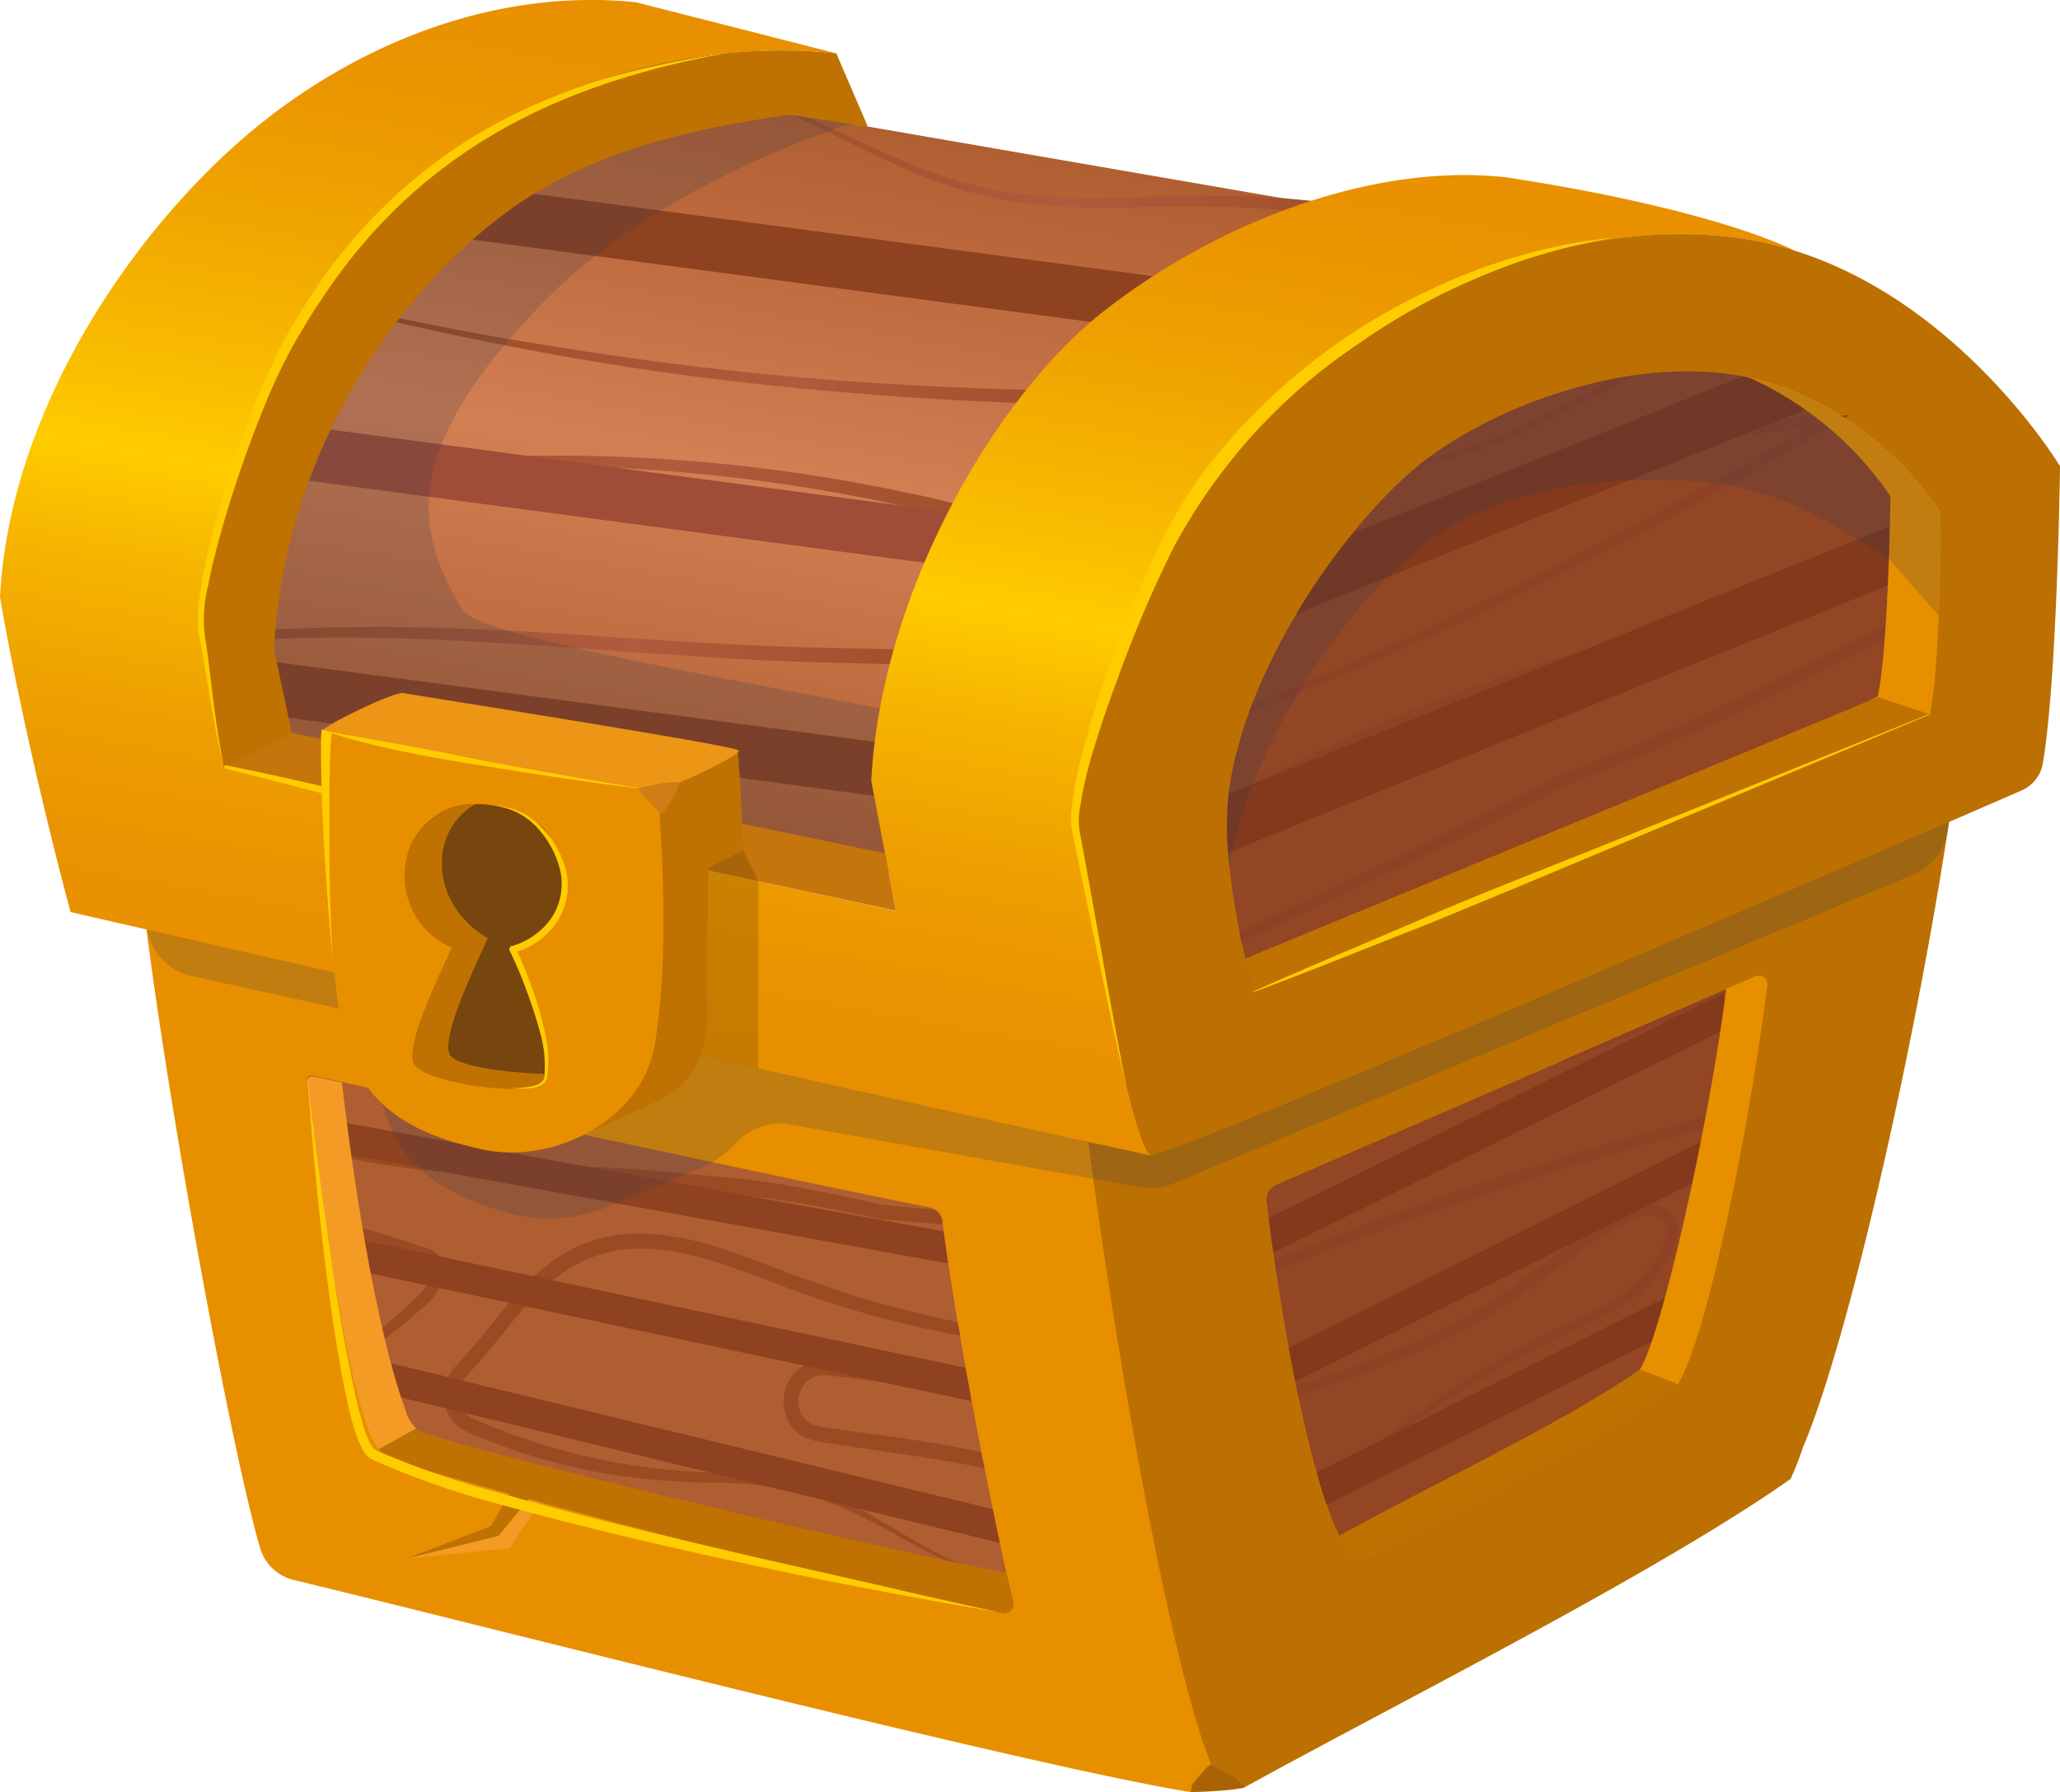 <svg xmlns="http://www.w3.org/2000/svg" xmlns:xlink="http://www.w3.org/1999/xlink" viewBox="0 0 251.38 218.74"><defs><style>.cls-1{fill:#e88f00;}.cls-2{fill:#bc7002;}.cls-3{fill:#934624;}.cls-4{fill:#8e4125;}.cls-5{fill:#82391c;}.cls-6{fill:#bf7202;}.cls-7{fill:#af5e31;}.cls-8{fill:#9b4b23;}.cls-9{fill:#8e4220;}.cls-10{fill:#f49b25;}.cls-11{fill:#aa6304;}.cls-12{fill:#323842;}.cls-13{fill:#fc0;}.cls-14,.cls-25{opacity:0.2;}.cls-15,.cls-25{fill:#283753;}.cls-16{fill:#80909c;}.cls-17{fill:#e0faff;}.cls-18{fill:url(#linear-gradient);}.cls-19{fill:url(#linear-gradient-2);}.cls-20{fill:url(#linear-gradient-3);}.cls-21{fill:url(#linear-gradient-4);}.cls-22{fill:url(#linear-gradient-5);}.cls-23{fill:url(#linear-gradient-6);}.cls-24{fill:#a04d37;}.cls-26{fill:url(#linear-gradient-7);}.cls-27{fill:#c4750c;}.cls-28{fill:#381e02;opacity:0.19;}.cls-29{fill:#77450e;}.cls-30{fill:#ed9515;}.cls-31{fill:#ce7e15;}</style><linearGradient id="linear-gradient" x1="209.36" y1="-109.33" x2="240.24" y2="-194.17" gradientTransform="matrix(0.99, -0.17, 0.17, 0.99, -96.07, 247.27)" gradientUnits="userSpaceOnUse"><stop offset="0" stop-color="#af5e31"/><stop offset="0.5" stop-color="#d37f54"/><stop offset="0.73" stop-color="#c16e42"/><stop offset="1" stop-color="#af5e31"/></linearGradient><linearGradient id="linear-gradient-2" x1="45.46" y1="43.77" x2="147.47" y2="43.77" gradientUnits="userSpaceOnUse"><stop offset="0" stop-color="#9b4b23"/><stop offset="0.5" stop-color="#af5b3e"/><stop offset="0.65" stop-color="#a85635"/><stop offset="1" stop-color="#9b4b23"/></linearGradient><linearGradient id="linear-gradient-3" x1="57.96" y1="33.55" x2="155.63" y2="33.55" xlink:href="#linear-gradient-2"/><linearGradient id="linear-gradient-4" x1="28.88" y1="62.14" x2="135.78" y2="62.14" xlink:href="#linear-gradient-2"/><linearGradient id="linear-gradient-5" x1="81.55" y1="19.09" x2="180.21" y2="19.09" xlink:href="#linear-gradient-2"/><linearGradient id="linear-gradient-6" x1="24.42" y1="80.06" x2="129.98" y2="80.06" xlink:href="#linear-gradient-2"/><linearGradient id="linear-gradient-7" x1="11.81" y1="241.33" x2="32.92" y2="115.76" gradientTransform="translate(85.82 -108.7) rotate(0.7)" gradientUnits="userSpaceOnUse"><stop offset="0" stop-color="#e88f00"/><stop offset="0.12" stop-color="#ea9300"/><stop offset="0.25" stop-color="#eea000"/><stop offset="0.39" stop-color="#f6b500"/><stop offset="0.49" stop-color="#fc0"/><stop offset="0.56" stop-color="#fabf00"/><stop offset="0.73" stop-color="#f0a500"/><stop offset="0.88" stop-color="#ea9500"/><stop offset="1" stop-color="#e88f00"/></linearGradient></defs><title>Wood Gold Chest 1</title><g id="Layer_2" data-name="Layer 2"><g id="Layer_1-2" data-name="Layer 1"><g id="Wood_Gold_Chest_1" data-name="Wood Gold Chest 1"><path class="cls-1" d="M132.1,133.49l7.2,8.94,10.36,74.67-1,.78c-.81.05-1.89.58-3.27.85C125.81,215.59,57,197.92,35.83,192.82a5.63,5.63,0,0,1-4.09-3.89c-3.55-12.15-11.11-53.43-13.95-76.18a2.18,2.18,0,0,1,2.55-2.48C34,113,92.73,125,132.1,133.49Z"/><path class="cls-2" d="M239.49,88.23c-3.22,27.65-13,73.13-19.45,88.34a40.62,40.62,0,0,1-1.53,3.92l-1.85,1.28c-16.83,11.41-47,26.54-64.82,36.38-.64.36-1.45-.56-2.07-.22-.54-.52-.93-.21-1.53-1.53-5.77-12.86-13.6-60.51-16.14-82.91C132.1,133.49,231.5,91.94,239.49,88.23Z"/><path class="cls-3" d="M215.61,120.8c-2.25,17.47-7.58,42.54-11.05,48.13-9.84,6.93-27.81,15.83-38.31,21.71-5.11-1.3-9.91-29.23-11.69-44a2,2,0,0,1,1.18-2.05c7.86-3.4,47.59-20.6,58-25.19A1.36,1.36,0,0,1,215.61,120.8Z"/><path class="cls-4" d="M213.41,135l-.24,1.32-.7.18-4.89,1.28-4.86,1.35c-6.48,1.84-12.93,3.78-19.32,5.92-9.35,3-18.57,6.39-27.69,10-.06-.42-.13-.84-.19-1.26q4.15-1.71,8.36-3.31c3.14-1.23,6.33-2.36,9.5-3.53s6.37-2.25,9.58-3.29c6.42-2.1,12.9-4,19.41-5.82l4.89-1.32,4.91-1.25Z"/><path class="cls-4" d="M204.73,150.09a4.58,4.58,0,0,1-.25,1.39l-.46,1.2c-.19.38-.36.77-.57,1.15a17.8,17.8,0,0,1-7.41,6.68c-2.91,1.58-5.92,2.78-8.8,4.27A112,112,0,0,0,170.71,175a114.1,114.1,0,0,0-9.2,7.51c0-.1-.07-.21-.1-.32a116.59,116.59,0,0,1,8.88-7.74,111.55,111.55,0,0,1,16.46-10.61c1.43-.78,2.91-1.49,4.37-2.21s2.93-1.38,4.33-2.16a16.56,16.56,0,0,0,6.87-6.24c.18-.33.34-.69.51-1l.4-1.09a2.16,2.16,0,0,0,0-1.85c-.51-1.07-2.26-1.23-3.47-.66a54.32,54.32,0,0,0-8.17,5.07c-2.64,1.88-5.23,3.87-8,5.68a72.51,72.51,0,0,1-8.61,4.79,131,131,0,0,1-16.59,6.1c-.08-.37-.15-.74-.23-1.12a137.75,137.75,0,0,0,16.27-6.15,72.14,72.14,0,0,0,8.4-4.74c2.68-1.8,5.24-3.8,7.89-5.72a56.62,56.62,0,0,1,8.43-5.14,4.89,4.89,0,0,1,2.77-.38,3.23,3.23,0,0,1,2.44,1.64A3.19,3.19,0,0,1,204.73,150.09Z"/><path class="cls-4" d="M214.43,119.27a161.59,161.59,0,0,1-24.55,10.5c10.08-4.38,19.51-8.48,23.83-10.4A1.22,1.22,0,0,1,214.43,119.27Z"/><path class="cls-5" d="M213.11,136.6c-.3,1.67-.62,3.33-.94,5l-54.12,27c-.27-1.36-.53-2.73-.79-4.11Z"/><path class="cls-5" d="M211.54,125.1l-56.15,27.78c-.21-1.47-.41-2.89-.57-4.22l55.43-27.41Z"/><path class="cls-5" d="M209.1,155.4c-.47,1.87-.94,3.63-1.41,5.22l-45.79,23c-.14-.37-.26-.75-.39-1.14,0-.1-.07-.21-.1-.32-.25-.78-.49-1.6-.73-2.45Z"/><path class="cls-6" d="M200.09,167.15l4.67,1.78c-9.84,6.93-28,15.83-38.51,21.71-1-.26-1.81-1.1-2.8-3.23C174.19,181.44,191,173.55,200.09,167.15Z"/><path class="cls-1" d="M200.09,167.15c2.43-3.4,8.41-29.34,10.56-46.48l3.53-1.51a1.08,1.08,0,0,1,1.5,1.12c-2.21,17.49-7.41,43-10.92,48.65Z"/><path class="cls-7" d="M115,149c1.85,14.73,6.78,38.78,8.61,46.51a1.13,1.13,0,0,1-1.3,1.37c-20.94-3.61-67.15-16.41-70.92-17.68s-4.63-.68-5.79-3.82C41.27,163.62,38,137.27,37.42,132a.64.64,0,0,1,.78-.72c7.12,1.56,54.77,12,75.28,16.08A1.89,1.89,0,0,1,115,149Z"/><path class="cls-8" d="M120.13,179.2c-3.19-.7-6.45-1.21-9.71-1.68s-6.6-1-9.9-1.48a7.21,7.21,0,0,1-2.72-.85,4.73,4.73,0,0,1-1.89-2.39,5.27,5.27,0,0,1,1.38-5.56,4.9,4.9,0,0,1,2.8-1.13,18.43,18.43,0,0,1,2.65.23c1.66.19,3.32.43,5,.66,3.31.48,6.61,1,9.89,1.69l.54.11c.09.51.18,1,.28,1.53l-1.08-.18c-3.28-.56-6.58-1-9.87-1.49-1.64-.21-3.29-.44-4.94-.62a17.57,17.57,0,0,0-2.33-.19,3.11,3.11,0,0,0-1.75.71,3.48,3.48,0,0,0-.85,3.63,3,3,0,0,0,1.15,1.45,3.6,3.6,0,0,0,.91.36,8.53,8.53,0,0,0,1.13.21c3.28.5,6.59.92,9.9,1.39,3,.46,6,1,9,1.62Z"/><path class="cls-8" d="M121.3,192.35c-4-.82-7.75-2.74-11.34-4.68a62.18,62.18,0,0,0-11-5.17,44.62,44.62,0,0,0-12-1.55,86.52,86.52,0,0,1-12.32-1,71.11,71.11,0,0,1-12-3c-2-.69-3.85-1.41-5.82-2.3a4.76,4.76,0,0,1-2.4-2.75,5,5,0,0,1,.17-3.63,5.61,5.61,0,0,1,1-1.52c.35-.36.69-.72,1-1.09.67-.75,1.32-1.52,2-2.31,1.29-1.57,2.54-3.2,3.9-4.78,2.65-3.15,6.09-6.14,10.32-7.29a18.72,18.72,0,0,1,6.39-.69,32.51,32.51,0,0,1,6.24,1c4,1.06,7.87,2.69,11.68,4.1l2.86,1c1,.34,1.94.64,2.9,1,1.93.66,3.9,1.17,5.85,1.74,2.7.69,5.41,1.36,8.15,1.92.09.54.18,1.09.28,1.64a122.45,122.45,0,0,1-20.66-5.66c-3.87-1.41-7.63-3-11.52-4s-7.92-1.4-11.63-.26-6.85,3.6-9.46,6.65c-1.33,1.51-2.58,3.12-3.9,4.71-.66.8-1.33,1.59-2,2.36-.35.39-.72.76-1.08,1.14a3.32,3.32,0,0,0-.7,1,3.16,3.16,0,0,0,1.4,4.13c1.75.81,3.7,1.57,5.59,2.24a79.3,79.3,0,0,0,11.73,3.15A85.85,85.85,0,0,0,87,179.73c4.08.22,8.28.5,12.24,1.87C107.11,184.37,113.29,190.24,121.3,192.35Z"/><path class="cls-8" d="M54.11,155.35A6.3,6.3,0,0,1,52.23,159,61.26,61.26,0,0,1,43,166.1c-.07-.3-.13-.6-.2-.9a2,2,0,0,1,0-.24,68.84,68.84,0,0,0,8.41-7,4.91,4.91,0,0,0,1.38-2.74,1.25,1.25,0,0,0-.36-1,4.14,4.14,0,0,0-1.38-.55c-2.34-.71-4.67-1.42-7-2.07l-3.73-1,0-.16c-.1-.63-.2-1.25-.29-1.87,1.53.43,3.05.87,4.57,1.33,2.35.69,4.68,1.45,7,2.2a5.38,5.38,0,0,1,2,.92A2.82,2.82,0,0,1,54.11,155.35Z"/><path class="cls-8" d="M115,149.46l-1.13-.11-6.34-.55c-.7-.1-1.12-.23-1.66-.34l-1.54-.34-3.09-.62q-6.19-1.19-12.49-1.85c-4.2-.4-8.4-.88-12.6-1.16s-8.44-.49-12.67-.74c-8.36-.5-16.84-1.16-25-3.35l0-.25c-.06-.46-.13-.92-.18-1.35l.32.09c8.16,2,16.58,2.68,25,3.1,4.22.22,8.45.39,12.69.65s8.47.71,12.7,1.09,8.44,1.12,12.62,2l3.13.65,1.56.36c.5.11,1.1.27,1.44.31l6.27.6h0A1.85,1.85,0,0,1,115,149Z"/><path class="cls-9" d="M122,188.3l-78.24-19c-.35-1.31-.68-2.69-1-4.12l78.38,19C121.43,185.66,121.72,187,122,188.3Z"/><path class="cls-9" d="M118.54,171,40.65,154.44c-.24-1.34-.46-2.68-.67-4l77.83,16.49C118.05,168.28,118.29,169.62,118.54,171Z"/><path class="cls-9" d="M115.68,154.19l-77.23-14c-.2-1.44-.37-2.76-.52-3.92l77.2,14C115.3,151.51,115.48,152.82,115.68,154.19Z"/><path class="cls-10" d="M37.42,132.08C39.31,148,43,173.53,46.27,176.87c0,0,2.51-1.41,4.54-2.5a4.92,4.92,0,0,1-1.31-2.24c-4.81-13.09-7.77-40-7.77-40l-3.46-.75A.69.69,0,0,0,37.42,132.08Z"/><path class="cls-6" d="M50.77,174.34c.85.73,2,.78,4.51,1.61,3.54,1.19,45.05,11.62,67.5,16,.34,1.09.65,2.43.87,3.47a1.22,1.22,0,0,1-1.4,1.46c-21-3.63-67.11-16.42-70.88-17.68-3.09-1-4.2-.86-5.1-2.33Z"/><path class="cls-11" d="M147.81,215.39a34.4,34.4,0,0,1,3.12,1.72,5.09,5.09,0,0,1,.91,1c-.74.41-6.13.64-6.48.58a2.35,2.35,0,0,1,.15-.94C146.41,216.68,147.54,215.25,147.81,215.39Z"/><path class="cls-12" d="M137.06,132c.44.57-3.83,6.13-4.43,6s-2.82-4.2-2.71-4.61S136.24,131,137.06,132Z"/><polyline class="cls-10" points="65.89 183.39 62.18 188.94 49.51 190.24 59.87 186.25 62.17 182.27"/><polygon class="cls-6" points="65.59 181.68 62.17 182.27 59.87 186.25 49.51 190.24 60.82 187.45 65.59 181.68"/><path class="cls-13" d="M122.45,196.89q-7.77-1.35-15.52-2.81t-15.46-3.14c-10.28-2.19-20.53-4.6-30.68-7.4a103.08,103.08,0,0,1-15-5.25l-.46-.22a1.71,1.71,0,0,1-.54-.39,3.83,3.83,0,0,1-.65-1,12.79,12.79,0,0,1-.78-1.91c-.42-1.28-.75-2.57-1-3.86-.59-2.58-1-5.18-1.44-7.78-1.61-10.42-2.61-20.89-3.39-31.38q.9,7.83,2,15.64c.7,5.21,1.45,10.41,2.37,15.57.46,2.58,1,5.15,1.55,7.7.3,1.26.63,2.52,1,3.74a12.8,12.8,0,0,0,.72,1.73,2.79,2.79,0,0,0,.45.67.73.73,0,0,0,.25.18l.44.2a103.63,103.63,0,0,0,14.8,5.06c10.08,2.89,20.32,5.28,30.55,7.68l15.37,3.49Q114.74,195.21,122.45,196.89Z"/><g class="cls-14"><path class="cls-15" d="M20.34,110.27c12.59,2.55,93.86,14.11,106.41,15.89a7,7,0,0,0,3.19-.29c10.63-3.56,72.77-24.37,98.7-33.58A7,7,0,0,1,237.9,100c-.06.44-.13.89-.2,1.33a7,7,0,0,1-4.23,5.41l-90.36,37.73a7,7,0,0,1-3.94.43l-42.84-7.68a7.16,7.16,0,0,0-6.67,2.48A12.79,12.79,0,0,1,85,142.72c-2.06.95-5.76,2.42-8.81,3.6a20,20,0,0,1-4.9,1.87l0,0h0a18.28,18.28,0,0,1-8.85-.06c-11.46-3.07-15.59-8.23-16.62-18.3,0-.26,0-.53-.08-.8a7,7,0,0,0-5.48-6.2l-16.92-3.72a7,7,0,0,1-5.43-6l-.06-.4A2.18,2.18,0,0,1,20.34,110.27Z"/></g><path class="cls-16" d="M19.39,108.39c-.78.48-.93,1.69,1.19,2.21,18.1,4.42,107.88,23.11,111.52,22.89,4.06-.26,108.12-43.1,107.39-45.26S134.87,65,124.25,64.9C114.08,64.77,36.48,97.93,19.39,108.39ZM128.3,122.94s-85.72-16.09-86.17-18.71S115,70.67,123.36,70.78s65.83,10.35,88.18,16.83Z"/><path class="cls-12" d="M20.56,107.7c.82-.34,6.38,3.87,5.22,4.18s-7.35,2-7.91,1.48c-.33-.3,0-2,.37-3.49C18.48,108.82,19.91,108,20.56,107.7Z"/><path class="cls-17" d="M126.84,132.5C99.43,127.39,72,122.25,44.79,115.91c-6.38-1.5-12.92-2.85-19.1-5.08-.31-.11-.53.4-.22.53a99.85,99.85,0,0,0,15.76,4.69c8.26,2,16.57,3.78,24.9,5.49q24.81,5.1,49.76,9.5c3.61.65,7.22,1.26,10.84,1.88.27.05.39-.37.11-.42Z"/><path class="cls-17" d="M126.82,132.6c-26.9-5.16-53.84-10.43-80.46-16.87-6.27-1.52-12.7-2.93-18.75-5.21a5.45,5.45,0,0,0-1.88.74c12.7,5.22,28.86,7,42.21,9.85q24.09,5.17,48.3,9.74,5.25,1,10.52,2c.13,0,.19-.19.06-.22Z"/><path class="cls-17" d="M119.35,66c-15.06,5.26-29.93,11-44.69,17-8.71,3.57-17.39,7.2-26,11-9.16,4-18.88,7.73-27.44,12.91-.33.2-.12.78.27.64,9-3.44,17.61-8.19,26.39-12.16,9.13-4.12,18.3-8.14,27.56-12,14.54-6,29.19-11.84,44-17.15.18-.06.1-.34-.08-.28Z"/><polygon class="cls-17" points="28.76 111.27 24.82 108.44 20.56 107.69 24.09 109.94 25.22 111.6 28.76 111.27"/><polyline class="cls-18" points="180.26 28.3 92.1 13.06 63.54 18.24 31.6 54.2 22.37 73.66 32.88 93.4 119.56 108.42 142.16 50.64 173.75 31.83"/><path class="cls-19" d="M147.47,47.48,144.4,49.3q-8.07.15-16.16,0C116.68,49,105.14,48.2,93.66,47s-22.92-3-34.24-5.29q-7-1.41-14-3.06l.37-.43q6.84,1.47,13.74,2.71c11.35,2,22.76,3.66,34.22,4.77s23,1.72,34.49,1.94Q137.88,47.77,147.47,47.48Z"/><path class="cls-20" d="M155.63,42.62l-1.93,1.15a75.76,75.76,0,0,0-13.56-4.61,156.31,156.31,0,0,0-24-3.63c-8.11-.71-16.28-1.16-24.42-2.07a118,118,0,0,1-24.13-4.92,73.75,73.75,0,0,1-9.58-4L59,23.33a77.57,77.57,0,0,0,9,3.64,116.19,116.19,0,0,0,23.8,4.75c8.08.87,16.23,1.28,24.39,2A150.33,150.33,0,0,1,140.6,37.3,76.78,76.78,0,0,1,155.63,42.62Z"/><path class="cls-21" d="M135.78,66.94l-.65,1.68-.21-.06c-2.11-.61-4.19-1.27-6.28-1.92s-4.18-1.22-6.26-1.84-4.2-1.14-6.31-1.67l-3.17-.79c-1.06-.25-2.13-.46-3.19-.69A209,209,0,0,0,57.8,57a214.06,214.06,0,0,0-28.92,2.95l.3-.63,2.49-.46a196.77,196.77,0,0,1,26.08-3A204.22,204.22,0,0,1,110.06,60c1.07.23,2.15.43,3.22.68l3.2.78c2.13.52,4.26,1,6.36,1.66s4.24,1.18,6.32,1.83,4.17,1.29,6.26,1.88Z"/><path class="cls-22" d="M179.86,28.23l.35.1-2.12,1.14q-4.11-1.11-8.3-1.95a124,124,0,0,0-15-2c-2.52-.19-5-.28-7.57-.32s-5.06,0-7.6.07a97.94,97.94,0,0,1-15.3-.57,53,53,0,0,1-14.65-4.46c-4.51-2-8.86-4.31-13.31-6.39l-.44-.21c-2.3-1.06-4.64-2-7-2.91a50.46,50.46,0,0,0-7.35-2A50.07,50.07,0,0,1,89,10.49c2.41.8,4.78,1.73,7.11,2.75l1.89.84c4,1.82,8,3.76,12,5.46a53.88,53.88,0,0,0,14.49,4.12,98,98,0,0,0,15.14.36c2.53-.08,5.08-.16,7.63-.17s5.11.07,7.66.23l1.57.11A124.67,124.67,0,0,1,170.09,26C173.37,26.57,176.64,27.33,179.86,28.23Z"/><path class="cls-23" d="M130,81.78l-.72,1.86q-10.11-.89-20.13-2.57c-5.65-.14-11.3-.24-17-.54s-11.35-.68-17-1.08c-11.32-.77-22.62-1.7-33.94-1.64-5.43,0-10.84.24-16.24.75l-.56-1c5.58-.61,11.18-.91,16.79-1C52.59,76.33,64,77,75.28,77.79c5.66.38,11.31.75,17,1s11.33.34,17,.46h.13Q119.63,81,130,81.78Z"/><polygon class="cls-9" points="165.14 36.96 156.09 42.35 54.17 28.78 59.42 22.88 165.14 36.96"/><polygon class="cls-9" points="125.58 93.04 123.12 99.31 29.38 86.83 25.6 79.73 125.58 93.04"/><polygon class="cls-24" points="136.45 65.23 134 71.5 29.97 57.65 31.6 54.2 33.93 51.58 136.45 65.23"/><path class="cls-25" d="M119.56,108.42l-86.67-15L22.37,73.66,31.6,54.19,63.54,18.24,92.1,13.06l11.85,2C91.12,19.19,76.22,26.84,66.77,36.42c-18.22,18.47-16.14,28.36-10.34,38,2.29,3.8,41.33,9.71,70.22,15.9Z"/><path class="cls-26" d="M31,15.75C44.05,5,60.81-1.44,77.59.27l24.46,6.24C85.29,4.66,66.36,10,53.05,20.32S25.78,54.73,24.59,77.71l3,15.89s54.1,11.58,81.73,17.57l-3-15.88c1.19-23,15.16-47,28.47-57.39s32.26-18.1,49-16.26c26.17,4,35.3,9,35.3,9h0a42.1,42.1,0,0,0-8.18-1.74c-16.76-1.85-35.48,4.74-48.78,15.11s-29.66,34.37-30.85,57.36c3.24,18.72,9.16,39.65,9.16,39.65C94.31,131,8.61,111.31,8.61,111.31S3.24,91.62,0,72.89C1.18,49.91,16.4,27.83,31,15.75Z"/><path class="cls-27" d="M27.33,93.71l-1-7,4.47-1.11,4.86,3.86S79.24,98.09,108,104.15l1.32,7C81.66,105.18,27.33,93.71,27.33,93.71Z"/><path class="cls-6" d="M60.67,26.75C47.36,37.12,34.62,56.23,33.44,79.22l2.17,10.26-8.28,4.23-2.74-16c1.19-23,15.16-47,28.46-57.39s32.24-15.66,49-13.81l3.85,8.94L96.36,14C83.22,15.84,70.74,18.9,60.67,26.75Z"/><path class="cls-2" d="M162.14,44c13.3-10.37,32-17,48.78-15.11,25.3,2.78,40.46,28,40.46,28s-.32,25.79-2.09,36.27a4.43,4.43,0,0,1-2.6,3.31c-16.5,7.23-104.42,45-106.24,44.51s-5.92-20.93-9.16-39.65C132.48,78.4,148.83,54.4,162.14,44Z"/><path class="cls-3" d="M174.6,55.65c9.28-6.72,23.47-11.35,35.18-10.14,17.65,1.81,27.07,17.06,27.07,17.06s-.22,18-1.54,24.43C229.56,89.48,153,121,153,121s-4.35-14.86-3-24.76C152.26,80.47,165.32,62.37,174.6,55.65Z"/><path class="cls-4" d="M225.68,50.65l-.61.37-1.67,1q-13.62,8.19-27.76,15.47c-9.4,4.87-19,9.34-28.73,13.54q-7.22,3.09-14.5,6c.12-.36.25-.71.39-1.07q6.9-2.79,13.71-5.82c9.67-4.27,19.17-8.9,28.55-13.76q12.81-6.66,25.21-14.08a81.79,81.79,0,0,0-18.8,3.79,185.48,185.48,0,0,0-20.55,8.13c-7.41,3.34-14.77,6.93-22.31,10.08.39-.67.81-1.32,1.23-2,6.88-3,13.65-6.28,20.49-9.4A178.75,178.75,0,0,1,201,54.66a81.63,81.63,0,0,1,22-3.93l1.51,0Z"/><path class="cls-4" d="M184.37,53.52a54.35,54.35,0,0,1-11.22,3.25c.36-.3.71-.57,1.06-.83a54.66,54.66,0,0,0,9.86-3.14,118.91,118.91,0,0,0,12.23-6.32l.36-.21c.92-.18,1.85-.34,2.77-.47-.9.49-1.79,1-2.67,1.49A120.56,120.56,0,0,1,184.37,53.52Z"/><path class="cls-4" d="M235.91,61.23a0,0,0,0,0,0,0A31.31,31.31,0,0,1,227,69.17c-6.82,4.17-14.5,6.34-22,8.34-3.79,1-7.54,2-11.29,3.07l-5.58,1.73c-1.86.58-3.69,1.25-5.54,1.87q-11,3.87-21.69,8.7-5.6,2.57-11.06,5.42c0-.38.05-.77.1-1.14q5.19-2.76,10.5-5.27c7.09-3.32,14.34-6.32,21.73-8.92,1.85-.63,3.69-1.31,5.56-1.9l5.61-1.76c3.76-1.08,7.54-2.13,11.31-3.12,7.51-2,15.06-4.21,21.62-8.25a30.51,30.51,0,0,0,8.48-7.59L235,60C235.34,60.46,235.65,60.88,235.91,61.23Z"/><path class="cls-4" d="M236.55,72.81c0,.54-.05,1.09-.07,1.64q-2.19,1.2-4.39,2.37c-3.34,1.8-6.72,3.49-10.09,5.22l-5.06,2.59q-2.55,1.26-5.13,2.47c-6.84,3.21-13.82,6.18-20.9,8.84-4.63,2.38-9.25,4.78-13.95,7s-9.41,4.51-14.14,6.71c-3.78,1.78-7.56,3.54-11.33,5.33-.09-.39-.17-.79-.25-1.21,3.67-1.79,7.35-3.53,11-5.27,4.72-2.22,9.43-4.45,14.1-6.75s9.29-4.71,13.92-7.1l0,0h0q10.57-4,20.82-8.9c3.41-1.6,6.78-3.32,10.15-5s6.75-3.39,10.08-5.18C233.13,74.65,234.84,73.74,236.55,72.81Z"/><path class="cls-5" d="M236.85,62.58s0,2.66-.15,6.3h0l-86.84,35.19a43,43,0,0,1-.05-5.78c0-.38.05-.77.1-1.14,0-.09,0-.18,0-.26l86.44-35C236.69,62.32,236.85,62.58,236.85,62.58Z"/><path class="cls-5" d="M222.09,49.28,158.23,74.9l.38-.63c.39-.67.81-1.32,1.23-2A80.59,80.59,0,0,1,165.16,65l47.45-19.05A33.71,33.71,0,0,1,222.09,49.28Z"/><path class="cls-1" d="M229.15,85c1.32-6.44,1.54-24.43,1.54-24.43a41.33,41.33,0,0,0-17.34-14.53c15.35,3.31,23.5,16.49,23.5,16.49s0,18.15-1.34,24.58C229.76,89.63,224.31,87.12,229.15,85Z"/><path class="cls-6" d="M151.92,117c17.23-7.11,72.39-29.85,77.23-31.93l6.36,2.11C229.76,89.63,153,121,153,121S152.49,119.45,151.92,117Z"/><g class="cls-14"><path class="cls-15" d="M208.92,58.94c-11.7-1.21-25.17.23-34.45,7S152.53,90.18,150,105.82a40.56,40.56,0,0,1,0-9.54c2.24-15.81,15.3-33.91,24.58-40.63s23.47-11.35,35.18-10.14c17.65,1.81,27.07,17.06,27.07,17.06s0,7.15-.27,12.54l-6.08-6.92C225.53,65.17,218.27,59.9,208.92,58.94Z"/></g><path class="cls-13" d="M235.52,87.19l-41.16,17.23q-10.28,4.33-20.6,8.55c-6.93,2.7-13.81,5.53-20.79,8.11a0,0,0,0,1-.05,0,0,0,0,0,1,0-.06c6.79-3.06,13.67-5.88,20.5-8.83s13.76-5.64,20.66-8.39l41.39-16.67a0,0,0,0,1,.06,0S235.54,87.18,235.52,87.19Z"/><path class="cls-13" d="M88.61,6.49C78.75,8.3,69,11.24,60.39,16.3a62.74,62.74,0,0,0-11.9,9,66.14,66.14,0,0,0-9.44,11.52c-.71,1-1.37,2.09-2,3.16s-1.29,2.13-1.85,3.24C34.06,45.4,33,47.68,32.09,50a147.44,147.44,0,0,0-4.9,14.18c-.69,2.4-1.32,4.83-1.79,7.28a16.55,16.55,0,0,0-.21,7.34c.69,5,1.12,10,2.14,14.92-1.22-4.87-1.87-9.88-2.77-14.81-.11-.63-.24-1.19-.35-1.87a11.47,11.47,0,0,1-.06-1.94,31.86,31.86,0,0,1,.44-3.79c.42-2.5,1-5,1.63-7.4A125.06,125.06,0,0,1,31,49.55c.93-2.35,2-4.66,3.1-6.93.56-1.14,1.21-2.24,1.86-3.32s1.29-2.17,2-3.22A62.75,62.75,0,0,1,59.89,15.44a74.16,74.16,0,0,1,14-5.87A108.54,108.54,0,0,1,88.61,6.49Z"/><path class="cls-13" d="M83.57,105.63c-19-2.74-37.21-8.5-56-12.23-.22,0-.31.33-.09.38,18.55,4.7,37,9.91,56,12.35.32,0,.37-.45,0-.5Z"/><path class="cls-13" d="M197,29a72.08,72.08,0,0,0-16.45,4.8,77.93,77.93,0,0,0-14.93,8.26,68.82,68.82,0,0,0-22.53,25,150.68,150.68,0,0,0-6.7,15.75c-1,2.69-1.94,5.38-2.77,8.11a49.37,49.37,0,0,0-1.92,8.28,8,8,0,0,0,0,2l.4,2.11.77,4.24,1.52,8.48c1,5.65,2,11.31,3.15,16.94-1.36-5.59-2.49-11.22-3.67-16.84l-1.74-8.43-.88-4.22-.44-2.1a8.81,8.81,0,0,1-.08-2.28,49.87,49.87,0,0,1,1.71-8.54c.76-2.78,1.61-5.54,2.56-8.26a153.5,153.5,0,0,1,6.62-16,57.45,57.45,0,0,1,4.43-7.52c.83-1.19,1.69-2.36,2.64-3.47s1.87-2.23,2.87-3.28a77.17,77.17,0,0,1,13.24-11.24C174.49,34.5,185.55,30.08,197,29Z"/><path class="cls-28" d="M65.8,101.8c7.64,1.64,24.88,2,24.88,2l1.86,3.77,0,22.85-30.74-6.95Z"/><path class="cls-6" d="M49.19,84.57c11.56,2.43,29.26,5.19,40.88,7.3.17,2.8.49,7.06.61,11.93l-4.22,2.11s-.3,13.8-.2,16.37.14,7.08-3.46,10.58A19.79,19.79,0,0,1,81,134c-3.83,2-13.53,6-13.53,6S52.45,128.05,51,118C49.67,108.41,48.68,93.13,49.19,84.57Z"/><path class="cls-1" d="M39.42,89.13C51,91.56,68.68,94.32,80.3,96.43c.38,6.24,1.49,19.69-.4,31.08-1.49,9-12.18,14.79-21.32,12.72-11.57-2.62-15.9-7.62-17.32-17.64C39.9,113,38.91,97.69,39.42,89.13Z"/><path class="cls-29" d="M50.56,110.74a8.43,8.43,0,0,1,4.17-12c3.64-1.58,10.14.07,12.1,3,2.47,3.68,3.28,9.78-.78,12.6a9.93,9.93,0,0,1-3.53,1.53c1.17,4,5.85,14.63,3.69,16.34S51.39,132,50.5,129.76s2.52-9.44,4.69-14.13C52.71,114.66,51.63,112.59,50.56,110.74Z"/><path class="cls-6" d="M50.17,110.75c-1.86-4.37-.54-9.81,4.56-12A8.57,8.57,0,0,1,58,98.13c-4.23,2.49-5,7.53-3.12,11.46a11.49,11.49,0,0,0,4.63,4.89c-2.17,4.69-5.57,12-4.69,14.14.63,1.55,7.19,3,11.72,3.07a1.29,1.29,0,0,1-.35.51C64,133.92,51.39,132,50.5,129.76s2.52-9.44,4.69-14.13A9.14,9.14,0,0,1,50.17,110.75Z"/><path class="cls-6" d="M59.53,114.48c-2.17,4.69-5.57,12-4.69,14.14.63,1.55,7.37,2.34,11.89,2.44a1.79,1.79,0,0,1-.52,1.14C64,133.92,51.39,132,50.5,129.76s2.52-9.44,4.69-14.13Z"/><path class="cls-30" d="M49.14,84.58c1,.18,40.63,6.42,41,7s-8.21,4.59-9.81,4.87-40.45-6.87-40.83-7.3S48.1,84.39,49.14,84.58Z"/><path class="cls-13" d="M80.29,96.47c-6.89-.72-13.74-1.8-20.57-2.9-3.42-.55-6.85-1.08-10.24-1.8a90.19,90.19,0,0,1-10.07-2.6s0,0,0,0,0,0,0,0l10.21,1.83c3.41.6,6.8,1.32,10.2,2l10.21,1.84c3.41.6,6.82,1.19,10.25,1.65a.05.05,0,0,1,0,.05S80.32,96.47,80.29,96.47Z"/><path class="cls-13" d="M60.35,98.32A8.61,8.61,0,0,1,66,100.86a12.06,12.06,0,0,1,3.1,5.5,8.13,8.13,0,0,1-1.19,6.25,9.09,9.09,0,0,1-5.24,3.64l.25-.56a49,49,0,0,1,3.53,10.12,14.53,14.53,0,0,1,.35,5.38,1.47,1.47,0,0,1-.7,1.21,3.24,3.24,0,0,1-1.3.41,16,16,0,0,1-2.68,0,16.62,16.62,0,0,0,2.65-.2c.84-.15,1.76-.58,1.69-1.5a15.52,15.52,0,0,0-.57-5.19,57.34,57.34,0,0,0-3.7-9.91.4.4,0,0,1,.19-.54l.06,0a8.93,8.93,0,0,0,4.78-3.33,7.56,7.56,0,0,0,1.2-5.64,11.61,11.61,0,0,0-2.74-5.35A8.51,8.51,0,0,0,60.35,98.32Z"/><path class="cls-31" d="M82.76,95.54c.42.29-1.8,4.15-2.28,3.66s-2.88-3-2.66-3S82.15,95.12,82.76,95.54Z"/><path class="cls-13" d="M40.5,89.44c0,.09-.06.39-.08.66l-.07.85-.07,1.72-.09,3.46c0,2.31,0,4.62,0,6.94,0,4.62.16,9.25.41,13.87-.46-4.61-.8-9.23-1.06-13.85-.12-2.32-.23-4.63-.3-7l-.07-3.48V90.91l0-.89A4.78,4.78,0,0,1,39.29,89Z"/></g></g></g></svg>